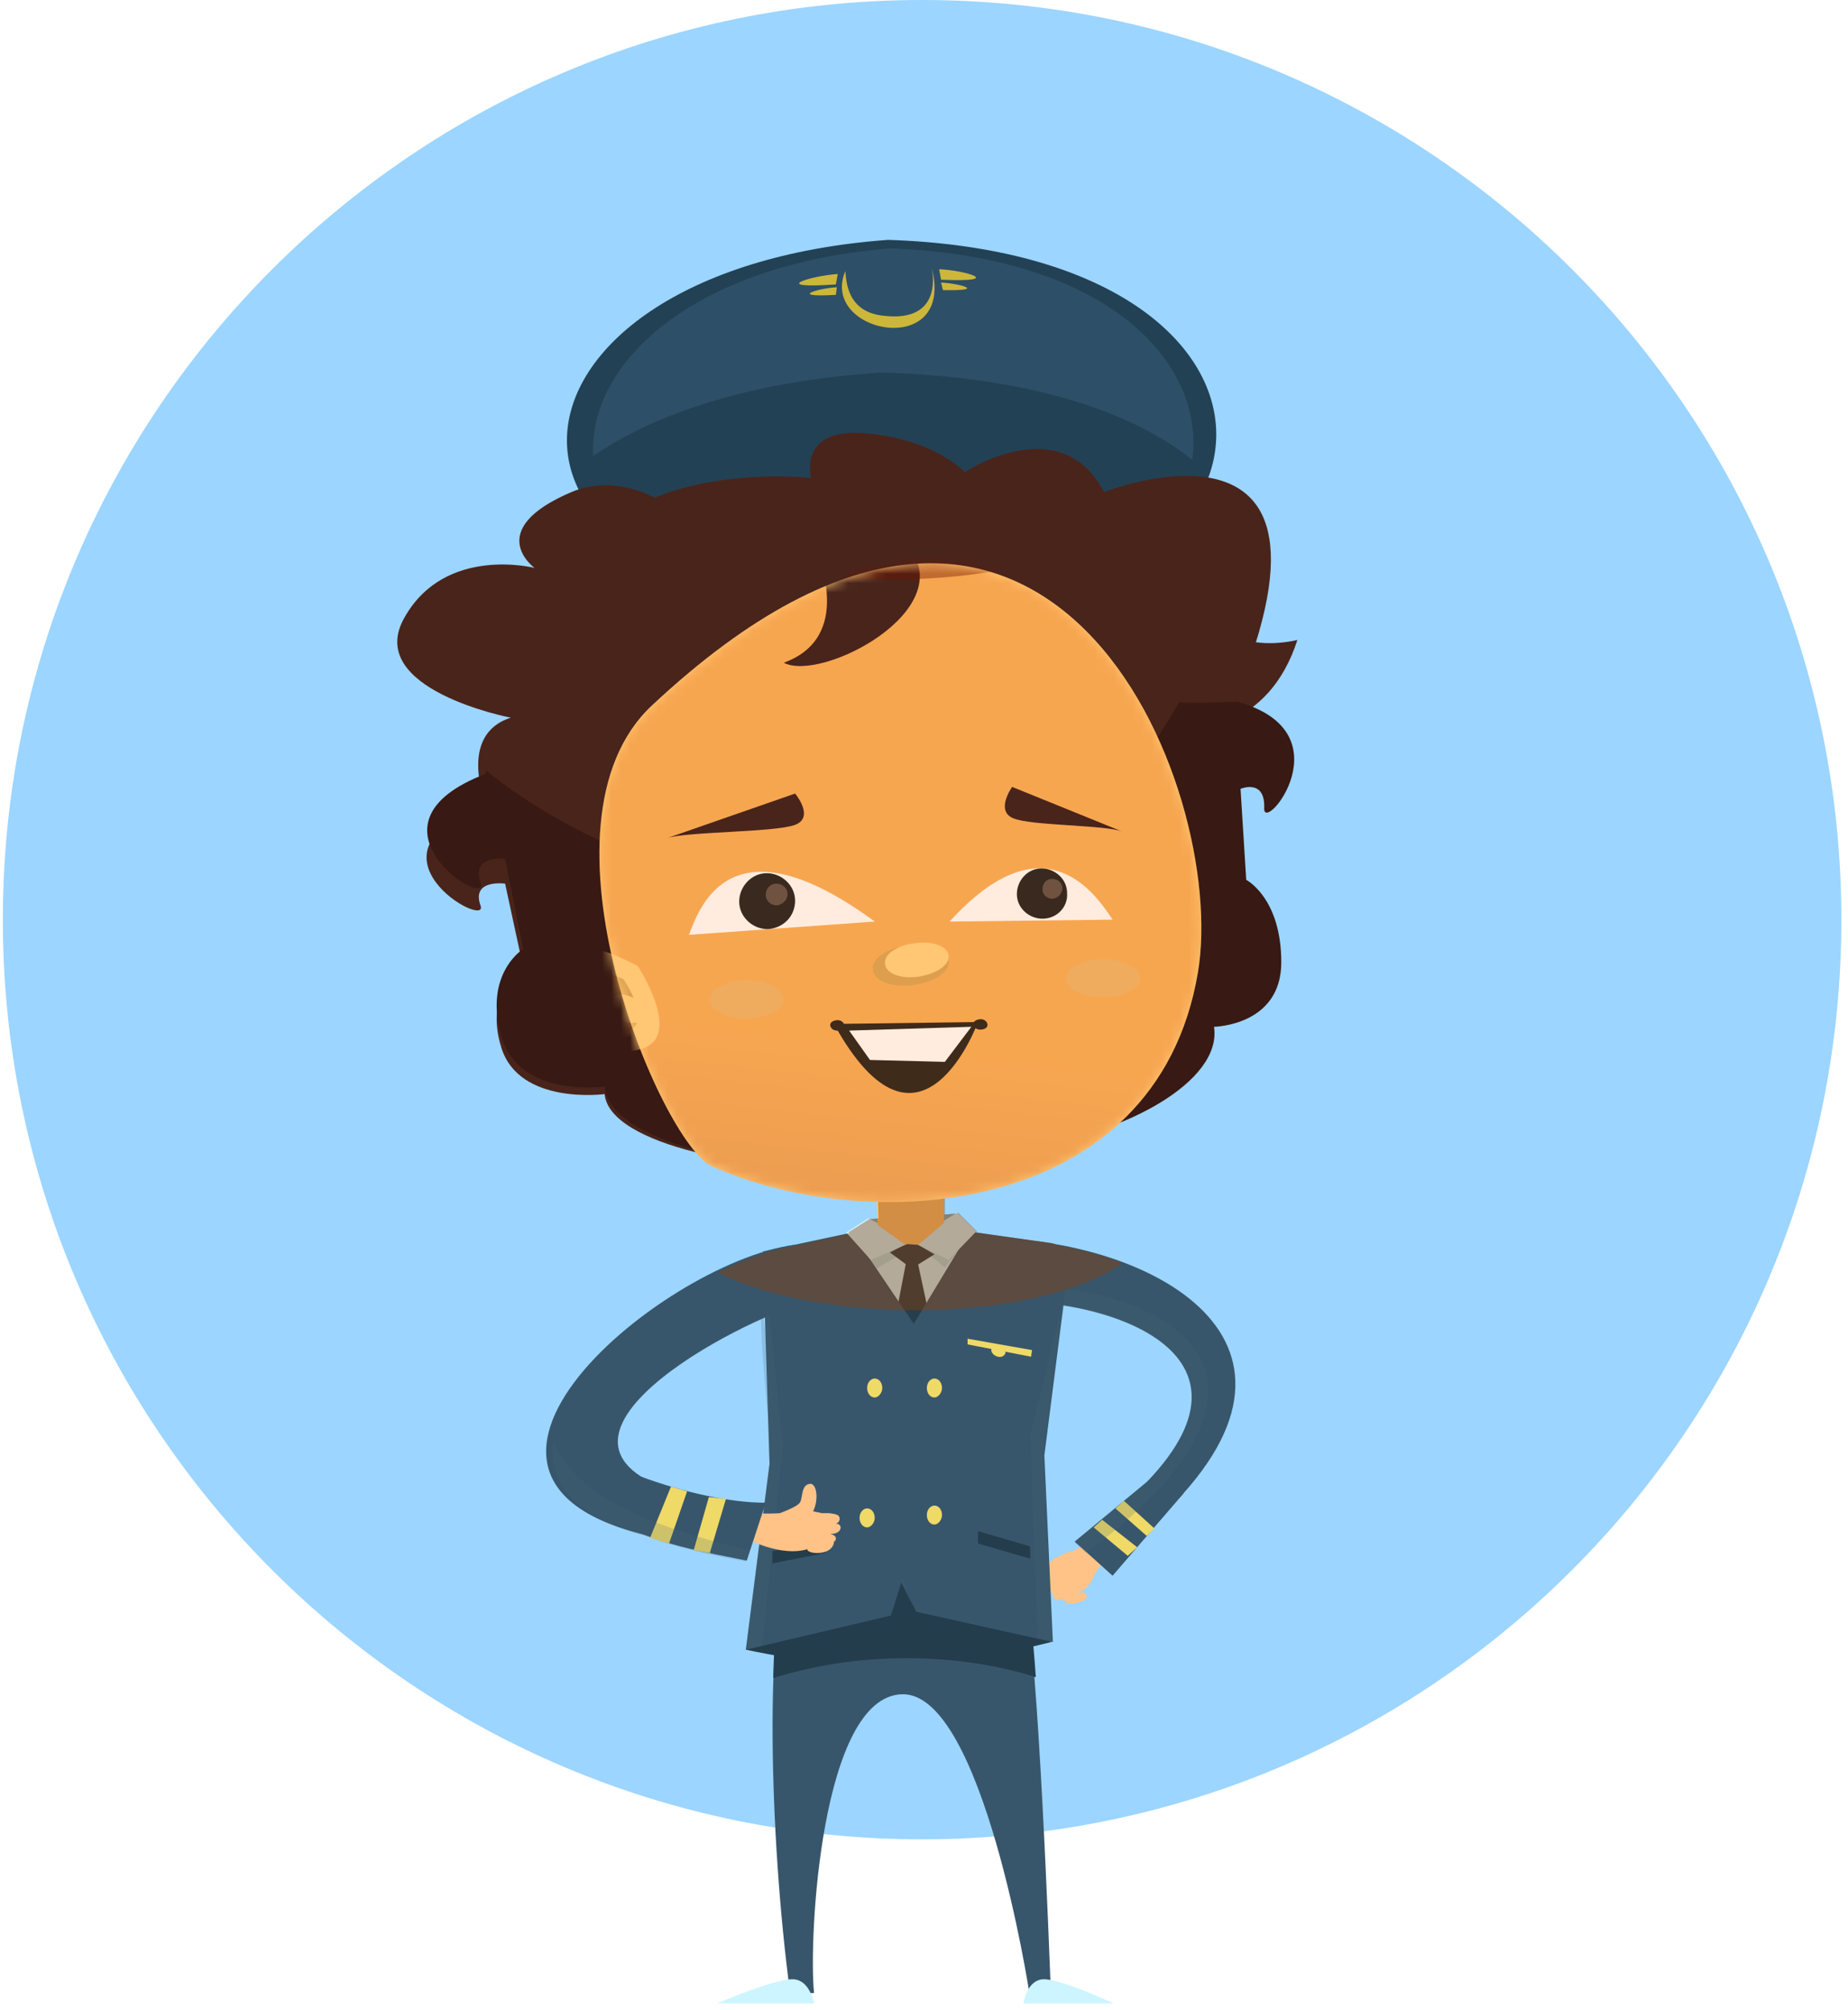 <svg width="195" height="212" viewBox="0 0 195 212" fill="none" xmlns="http://www.w3.org/2000/svg">
<path d="M97.3 194C150.872 194 194.3 150.572 194.3 97C194.3 43.428 150.872 0 97.3 0C43.728 0 0.3 43.428 0.3 97C0.3 150.572 43.728 194 97.3 194Z" fill="#9CD5FF"/>
<path d="M93.7 25.3C50.1 28.5 46.2 64.7 96 64.8C138.9 64.9 140.1 26.8 93.7 25.3Z" fill="#234154"/>
<path d="M92.9 39.3C108.7 39.7 119.6 43.5 125.8 48.5C127.2 38.2 116.8 27 93.9 26.2C73 27.9 62 38.4 62.6 48.1C69.1 43.6 79.3 40.2 92.9 39.3Z" fill="#2E4F68"/>
<path d="M89.2 28.6C86.4 35.2 100.9 38 98.3 28.2C98.3 28.2 99.8 34.1 93.2 33.3C89.4 32.9 89.3 29.7 89.2 28.6Z" fill="#CCB73B"/>
<path d="M99.1 28.4C101.8 28.5 106.2 29.8 99.3 29.5L99.1 28.4Z" fill="#CCB73B"/>
<path d="M99.3 29.8C101.2 29.9 104.3 30.7 99.5 30.6L99.3 29.8Z" fill="#CCB73B"/>
<path d="M88.4 28.9C85.5 29.1 81 30.5 88.2 30L88.4 28.9Z" fill="#CCB73B"/>
<path d="M88.3 30.3C86.3 30.4 83.1 31.4 88.2 31.1L88.3 30.3Z" fill="#CCB73B"/>
<path d="M115.3 161.3C136.8 145 120.3 137.9 108.6 137.3L107.1 130.7C124.7 132 143.3 144.1 118 163.8L115.3 161.3Z" fill="#38566B"/>
<path d="M119.1 161.5C116.4 162.3 107.9 164.6 111.3 167.6C112.7 168.8 114.7 168 115.3 166.5C116 164.9 119.1 161.5 119.1 161.5Z" fill="#FFC388"/>
<path d="M111.5 166.9C111.5 166.2 111.3 165.7 110.9 165.7C110.5 165.7 110.2 166.3 110.2 166.9C110.2 167.6 110.6 167.9 111 167.9C111.4 167.9 111.5 167.6 111.5 166.9Z" fill="#FFC388"/>
<path d="M112.3 167.8C112.3 167.1 112.1 166.6 111.7 166.6C111.3 166.6 111 167.2 111 167.8C111 168.5 111.4 168.8 111.8 168.8C112.2 168.7 112.3 168.4 112.3 167.8Z" fill="#FFC388"/>
<path d="M113.4 168.1C113.4 167.4 113.2 166.9 112.8 166.9C112.4 166.9 112.1 167.5 112.1 168.1C112.1 168.8 112.5 169.1 112.9 169.1C113.3 169.1 113.4 168.8 113.4 168.1Z" fill="#FFC388"/>
<path d="M113.5 168.1C112.8 168.3 112.3 168.6 112.4 168.9C112.5 169.2 113.2 169.2 113.9 169C114.6 168.8 114.8 168.4 114.6 168.2C114.5 167.9 114.1 167.9 113.5 168.1Z" fill="#FFC388"/>
<path d="M110.4 165.2C110.8 166.7 111.3 165.2 112.2 164.7C113.1 164.2 113.7 164 113.5 163.7C113.2 163.2 110.3 164.8 110.4 165.2Z" fill="#FFC388"/>
<path d="M121.5 155.9L113.4 162.6L117.4 166.2L124.9 157.5L121.5 155.9Z" fill="#38566B"/>
<path d="M118.6 158.3L117.7 159.1L121 162L121.8 161.2L118.6 158.3Z" fill="#EFD967"/>
<path d="M116.3 160.3L115.4 161.1L119 164.1L120 163.2L116.3 160.3Z" fill="#EFD967"/>
<path opacity="0.2" d="M121.5 155.9L113.4 162.7L114.6 163.8C137.4 146.8 126.3 136.7 109.2 135.6L108.2 130.9C107.8 130.9 107.4 130.8 107 130.8L108.5 137.4C118.9 137.8 132.9 143.4 121.5 155.9Z" fill="#466777"/>
<path d="M108.4 163.8L81.8 166.9L78.7 174C90.5 176.5 99 176.2 110.9 173.2L108.4 163.8Z" fill="#233D4C"/>
<path d="M83.4 210.4C81.1 193.4 80.7 170.2 83.4 164.6L108.1 167.4C109.6 175.4 110.7 205.4 110.9 210.4L108.6 210.1C108.6 210.1 103.7 178.5 95.2 178.7C86.6 178.9 85.3 204.6 85.9 210.2L83.4 210.4Z" fill="#38566B"/>
<path d="M95.6 174.9C100.6 174.9 105.2 175.6 109.3 176.9C109 172.6 108.6 168.9 108.1 166.9L83.4 164.6C82.3 166.5 81.7 171.2 81.6 177C85.7 175.7 90.5 174.9 95.6 174.9Z" fill="#233D4C"/>
<path d="M101 128L91.6 128.6L91.7 130.7L101.1 130.6L101 128Z" fill="#84B2B7"/>
<path d="M111.3 134.2C111.4 132.7 110.2 131.5 108.4 131.2C100.5 129.9 91.1 129.9 82.7 132.1C81.4 132.5 82.3 133.5 82.3 134.6C81.6 144.4 82.5 155.2 81.6 164.5C81.8 167.1 106.6 166.5 108.4 163.9C108.7 158.3 110.8 148.3 111.3 134.2Z" fill="#CCF5FF"/>
<path d="M97 131.4L100.5 128.9L102.3 130.4L99.7 133.7L97 131.4Z" fill="#B0E2EA"/>
<path d="M96.3 131.6L91.8 129.4L89.8 131L92.1 134L96.3 131.6Z" fill="#B0E2EA"/>
<path d="M98.6 132.3L96.2 130.9L93.9 132.1L96.2 133.8L98.6 132.3Z" fill="#263F4C"/>
<path d="M95.6 133.2L94.5 138.9L96.2 142.1L98.1 139L96.8 133L95.6 133.2Z" fill="#263F4C"/>
<path opacity="0.2" d="M111.2 136.7C109.9 148 107.7 157.7 107.4 162.4C104.3 165.8 83.2 166 83.1 163.3C83.9 155.9 81.2 145.3 80.3 136.7C80.1 146 82.4 155.9 81.6 164.5C81.8 167.1 106.6 166.5 108.4 163.9C108.7 158.6 110.5 149.4 111.2 136.7Z" fill="#466777"/>
<path d="M89.9 130L80.5 132L81.2 154.4L78.7 174L94 170.4L95.4 166L96.8 140.2L89.9 130Z" fill="#38566B"/>
<path d="M102.3 129.9L110.8 131.1C112 131.3 112.9 132.1 112.8 133.1L110.2 153.5L111.1 173.2L96.7 170L94.6 165.9L96.2 140L102.3 129.9Z" fill="#38566B"/>
<path d="M96.1 130.9L101 127.9L103 129.9L100.1 132.9L96.1 130.9Z" fill="#CCF5FF"/>
<path d="M96.4 130.9L91.6 128.5L89.3 130L91.9 132.9L96.4 130.9Z" fill="#CCF5FF"/>
<path d="M92.3 160.1C92.3 159.6 92 159.1 91.5 159.1C91.1 159.1 90.7 159.5 90.7 160.1C90.7 160.6 91 161.1 91.5 161.1C91.9 161.1 92.3 160.6 92.3 160.1Z" fill="#EFD967"/>
<path d="M93.1 146.4C93.1 145.9 92.8 145.4 92.3 145.4C91.9 145.4 91.5 145.8 91.5 146.4C91.5 146.9 91.8 147.4 92.3 147.4C92.7 147.4 93.1 146.9 93.1 146.4Z" fill="#EFD967"/>
<path d="M99.4 159.8C99.4 159.3 99.1 158.8 98.6 158.8C98.2 158.8 97.8 159.2 97.8 159.8C97.8 160.3 98.1 160.8 98.6 160.8C99 160.8 99.4 160.3 99.4 159.8Z" fill="#EFD967"/>
<path d="M99.4 146.4C99.4 145.9 99.1 145.4 98.6 145.4C98.2 145.4 97.8 145.8 97.8 146.4C97.8 146.9 98.1 147.4 98.6 147.4C99 147.4 99.4 146.9 99.4 146.4Z" fill="#EFD967"/>
<path d="M106.1 142.7C106.1 142.4 105.8 142.1 105.4 142C105 141.9 104.6 142.1 104.6 142.4C104.6 142.7 104.9 143 105.3 143.1C105.7 143.2 106 143 106.1 142.7Z" fill="#EFD967"/>
<path d="M87.1 162.5L81.5 163.6V164.9L87.1 163.8V162.5Z" fill="#233D4C"/>
<path d="M108.7 163.1L103.2 161.5V162.8L108.7 164.4V163.1Z" fill="#233D4C"/>
<path opacity="0.2" d="M79.4 137.6C72.9 140.1 61.9 147.6 65 152.5C64.5 147.8 73.7 141.7 79.6 139.4L79.4 137.6Z" fill="#466777"/>
<path opacity="0.2" d="M80.4 173.6L82.6 152.5L80.7 134L81.2 154.4L78.7 174L80.4 173.6Z" fill="#466777"/>
<path opacity="0.2" d="M96.5 169.7L96.6 169.9L98.5 170.3L96.5 169.7Z" fill="#466777"/>
<path opacity="0.2" d="M95.2 166.5L94.9 167.8L95.1 167L96.4 169.6L95.2 166.5Z" fill="#466777"/>
<path opacity="0.2" d="M112.1 137.5L108.7 151.4L109.5 172.7L111 173.1L110.1 153.4L112.1 137.5Z" fill="#466777"/>
<path d="M108.9 142.4L102.1 141.2V141.8L108.8 143.1L108.9 142.4Z" fill="#EFD967"/>
<path d="M73.2 157.9C53.1 152.9 76.2 140.1 84.3 137.6L83.8 131.3C69.6 133.2 40.1 157.7 71.7 162.6C74.7 163.2 76 158.6 73.2 157.9Z" fill="#38566B"/>
<path d="M88.2 162.3C88.2 162 88 161.9 87.6 161.8C88.3 161.8 88.7 161.5 88.7 161.1C88.7 160.9 88.5 160.7 88.2 160.7C88.5 160.6 88.6 160.4 88.6 160.2C88.6 159.8 88.3 159.7 87.5 159.6C87.2 159.6 86.9 159.6 86.7 159.6C86.4 159.5 86.1 159.5 85.8 159.4C86.4 158.2 86.2 156.5 85.5 156.5C84.4 156.6 84.8 158.2 84.3 158.6C84 158.9 83.1 159.3 82.3 159.6C81.1 159.7 78.8 159.6 77.4 159.6L76.5 161.1C79 162.6 82.5 164.2 85.2 163.4V163.5C85.4 163.8 86.3 163.9 87 163.7C87.7 163.5 88 163 88 162.6C88.1 162.6 88.2 162.4 88.2 162.3Z" fill="#FFC388"/>
<path d="M80.8 158.5C77 158.5 72.1 157.4 67.5 155.7V161.7C71.3 163.2 74.3 163.7 78.8 164.6L80.8 158.5Z" fill="#38566B"/>
<path d="M76.6 158.1L74.8 157.9L73.2 163.5L74.9 163.8L76.6 158.1Z" fill="#EFD967"/>
<path d="M72.5 157.3L70.8 156.8L68.6 162.2L70.6 162.8L72.5 157.3Z" fill="#EFD967"/>
<path opacity="0.2" d="M58.4 151.9C57.8 156.2 60.4 160 68.1 162C71.6 163.3 74.5 163.9 78.7 164.7L79.1 163.5C65.8 160.5 59.8 156.3 58.4 151.9Z" fill="#466777"/>
<path d="M99.6 120.2L92.4 120.7L92.6 129.2L95.4 131.2L96.9 131.3L99.6 129V120.2Z" fill="#FFC673"/>
<path d="M85.9 211.3H75.7C75.7 211.3 82.4 208.4 84 208.8C85.5 209.1 85.9 211.3 85.9 211.3Z" fill="#CCF5FF"/>
<path d="M108 211.3H117.5C117.5 211.3 111.3 208.4 109.8 208.8C108.3 209.1 108 211.3 108 211.3Z" fill="#CCF5FF"/>
<path opacity="0.4" d="M118.5 133.2C116.3 132.4 113.9 131.7 111.5 131.3C111.3 131.2 111 131.1 110.8 131.1L103 130L103.1 129.9L101.1 127.9L100.9 128L99.7 128.1V120.2L92.5 120.7L92.7 128.5L91.7 128.6L89.5 130L89.6 130.1L80.7 132.1V132.2C79.1 132.7 77.4 133.4 75.7 134.2C80.4 136.6 88.1 138.2 96.6 138.2C106.1 138.2 114.4 136.2 118.5 133.2Z" fill="#8F3B00"/>
<path d="M120.4 77.3C126.2 77.7 133.9 76.8 136.9 67.5C136.9 67.5 125.9 70.4 127 59.2L120.4 77.3Z" fill="#49241B"/>
<path d="M90.5 123.1C79.7 123.7 64.3 120.8 63.8 115.4C63.8 115.4 54.8 116.6 52.9 110.5C51 104.4 55.2 102 55.2 102L53.3 93.2C53.3 93.2 49.7 92.7 50.7 95.5C51.7 98.2 37 89.9 51.3 84.9C51.3 84.9 48.2 77.5 53.9 75.7C53.9 75.7 38.3 72.7 42.7 65.1C47 57.5 56.4 59.9 56.4 59.9C56.4 59.9 50.9 55.9 60.3 51.9C64.8 50 69.1 52.5 69.1 52.5C69.1 52.5 75.1 49.6 85.6 50.4C85.6 50.4 84.1 45.1 91.3 45.7C98.6 46.3 101.8 49.8 101.8 49.8C101.8 49.8 111.9 43.1 116.5 51.9C116.5 51.9 146.8 40 127.9 79.1L90.5 123.1Z" fill="#49241B"/>
<path d="M98.5 95.1C112.7 92.2 118.1 84.5 124.5 74C124.5 74.3 130.5 74 130.5 74C142.3 77.2 133.2 88.2 133.4 85.2C133.5 82.1 130.9 83.2 130.9 83.2L131.5 92.8C131.5 92.8 135.2 94.7 135.2 101.5C135.2 108.2 128.1 108.3 128.1 108.3C129 114.2 118.2 119.6 109.9 120.6L87.3 96.3C91.1 96.1 94.8 95.8 98.5 95.1Z" fill="#381913"/>
<path d="M98.2 96C79.2 96 62.3 90.2 51.2 81.2C51.3 81.4 51.3 81.6 51.3 81.6C37.1 87 51.8 96.1 50.7 93.1C49.7 90.1 53.3 90.6 53.3 90.6L55.2 100.1C55.2 100.1 51 102.7 52.9 109.3C54.8 115.9 63.8 114.6 63.8 114.6C64.3 120.5 79.6 123.6 90.5 123L112.6 94.8C108 95.6 103.2 96 98.2 96Z" fill="#381913"/>
<path d="M75.1 123C91.5 130.4 122 128.6 126.4 102.6C129.7 83.3 110.8 35.1 68.8 74.4C55.4 86.9 69.8 120.6 75.1 123Z" fill="#FFC673"/>
<mask id="mask0" mask-type="alpha" maskUnits="userSpaceOnUse" x="63" y="59" width="64" height="68">
<path d="M75.1 123C91.5 130.4 122 128.6 126.4 102.6C129.7 83.3 110.8 35.1 68.8 74.4C55.4 86.9 69.8 120.6 75.1 123Z" fill="url(#paint0_linear)"/>
</mask>
<g mask="url(#mask0)">
<path opacity="0.3" d="M75.1 123C91.5 130.4 122 128.6 126.4 102.6C129.7 83.3 110.8 35.1 68.8 74.4C55.4 86.9 69.8 120.6 75.1 123Z" fill="url(#paint1_linear)"/>
<path d="M67.3 101.9C63.5 99.9 59.1 98.2 57.5 103.5C55.9 108.8 63.5 112 67.8 110.6C72.1 109.2 67.3 101.9 67.3 101.9Z" fill="#FFC673"/>
<path d="M72.7 98.6C73.9 95.4 77.3 86.2 92.3 97.2L72.7 98.6Z" fill="#FFECDE"/>
<path d="M117.4 97C115.6 94.3 110.2 86.2 100.2 97.2L117.4 97Z" fill="#FFECDE"/>
<path d="M112.6 94.2C112.6 92.7 111.3 91.6 109.9 91.6C108.4 91.6 107.3 92.9 107.3 94.3C107.3 95.8 108.6 96.9 110 96.9C111.5 96.9 112.7 95.7 112.6 94.2Z" fill="#3A291E"/>
<path d="M83.9 95C83.9 93.4 82.5 92.1 80.9 92.1C79.3 92.1 78 93.5 78 95.1C78 96.7 79.4 98 81 98C82.7 97.9 83.9 96.6 83.9 95Z" fill="#3A291E"/>
<path d="M83.1 94.3C83.1 93.7 82.6 93.2 81.9 93.2C81.3 93.2 80.8 93.7 80.8 94.4C80.8 95 81.3 95.5 82 95.5C82.6 95.4 83.1 94.9 83.1 94.3Z" fill="#705241"/>
<path d="M112.1 93.7C112.1 93.1 111.6 92.7 111 92.7C110.4 92.7 110 93.2 110 93.8C110 94.4 110.5 94.8 111.1 94.8C111.7 94.7 112.1 94.2 112.1 93.7Z" fill="#705241"/>
<path d="M100.1 101.3C100 100.1 98 99.4 95.8 99.7C93.6 100 91.9 101.1 92.1 102.3C92.2 103.5 94.2 104.2 96.4 103.9C98.6 103.6 100.3 102.5 100.1 101.3Z" fill="#DD9F4E"/>
<path d="M100.1 100.8C100 99.8 98.4 99.2 96.5 99.5C94.6 99.7 93.2 100.7 93.4 101.7C93.5 102.7 95.1 103.3 97 103C98.8 102.7 100.2 101.8 100.1 100.8Z" fill="#FFC673"/>
<path d="M70.4 88.4C72.5 87.7 81.8 87.8 83.9 87C86 86.2 83.9 83.7 83.9 83.7L70.4 88.4Z" fill="#49241B"/>
<path d="M118.4 87.7C116.6 87 108.7 87.1 106.9 86.3C105 85.5 106.8 83 106.8 83L118.4 87.7Z" fill="#49241B"/>
<path d="M65.8 103.3C63.4 102.1 60.7 101 59.7 104.3C58.7 107.6 63.5 109.7 66.2 108.8C68.9 107.8 65.8 103.3 65.8 103.3Z" fill="#DD9F4E"/>
<path d="M67.2 105.4C66.1 104.9 64.9 104.4 64.5 105.8C64 107.3 66.2 108.2 67.4 107.8C68.5 107.5 67.2 105.4 67.2 105.4Z" fill="#FFC673"/>
<path d="M88 108L103.2 107.8C103.2 107.8 97.1 124.5 88 108Z" fill="#3F2B1A"/>
<path d="M89.6 108.7L91.8 111.8L99.7 112L102.5 108.3L89.6 108.7Z" fill="#FFECDE"/>
<path d="M89.1 108.2C89.1 107.9 88.8 107.6 88.4 107.6C88 107.6 87.6 107.8 87.6 108.1C87.6 108.4 87.9 108.7 88.3 108.7C88.8 108.8 89.1 108.5 89.1 108.2Z" fill="#3F2B1A"/>
<path d="M104.2 108.1C104.2 107.8 103.9 107.5 103.5 107.5C103.1 107.5 102.7 107.7 102.7 108C102.7 108.3 103 108.6 103.4 108.6C103.9 108.6 104.2 108.4 104.2 108.1Z" fill="#3F2B1A"/>
<path d="M82.7 105.4C82.7 104.3 81 103.4 78.8 103.4C76.7 103.4 74.9 104.3 74.9 105.4C74.9 106.5 76.6 107.4 78.8 107.4C80.9 107.4 82.7 106.5 82.7 105.4Z" fill="#EFAC5E"/>
<path d="M120.3 103.2C120.3 102.1 118.6 101.2 116.4 101.2C114.3 101.2 112.5 102.1 112.5 103.2C112.5 104.3 114.2 105.2 116.4 105.2C118.6 105.1 120.3 104.3 120.3 103.2Z" fill="#EFAC5E"/>
<path d="M82.7 69.9C86.7 72 101.4 64.3 95.8 57.6L86.2 58.4C86.2 58.4 90.2 67.2 82.7 69.9Z" fill="#49241B"/>
<path opacity="0.4" d="M115.2 46.4L69.3 47L68.7 52.8C68.4 58.3 84.7 60.9 93.3 61.1C103.1 61.3 117.9 59 118.3 51.9L115.2 46.4Z" fill="#711300"/>
</g>
<defs>
<linearGradient id="paint0_linear" x1="93.137" y1="110.497" x2="90.635" y2="133.011" gradientUnits="userSpaceOnUse">
<stop/>
<stop offset="1" stop-color="white"/>
</linearGradient>
<linearGradient id="paint1_linear" x1="93.137" y1="110.497" x2="90.635" y2="133.011" gradientUnits="userSpaceOnUse">
<stop stop-color="#E55C00"/>
<stop offset="1" stop-color="#B73400"/>
</linearGradient>
</defs>
</svg>
